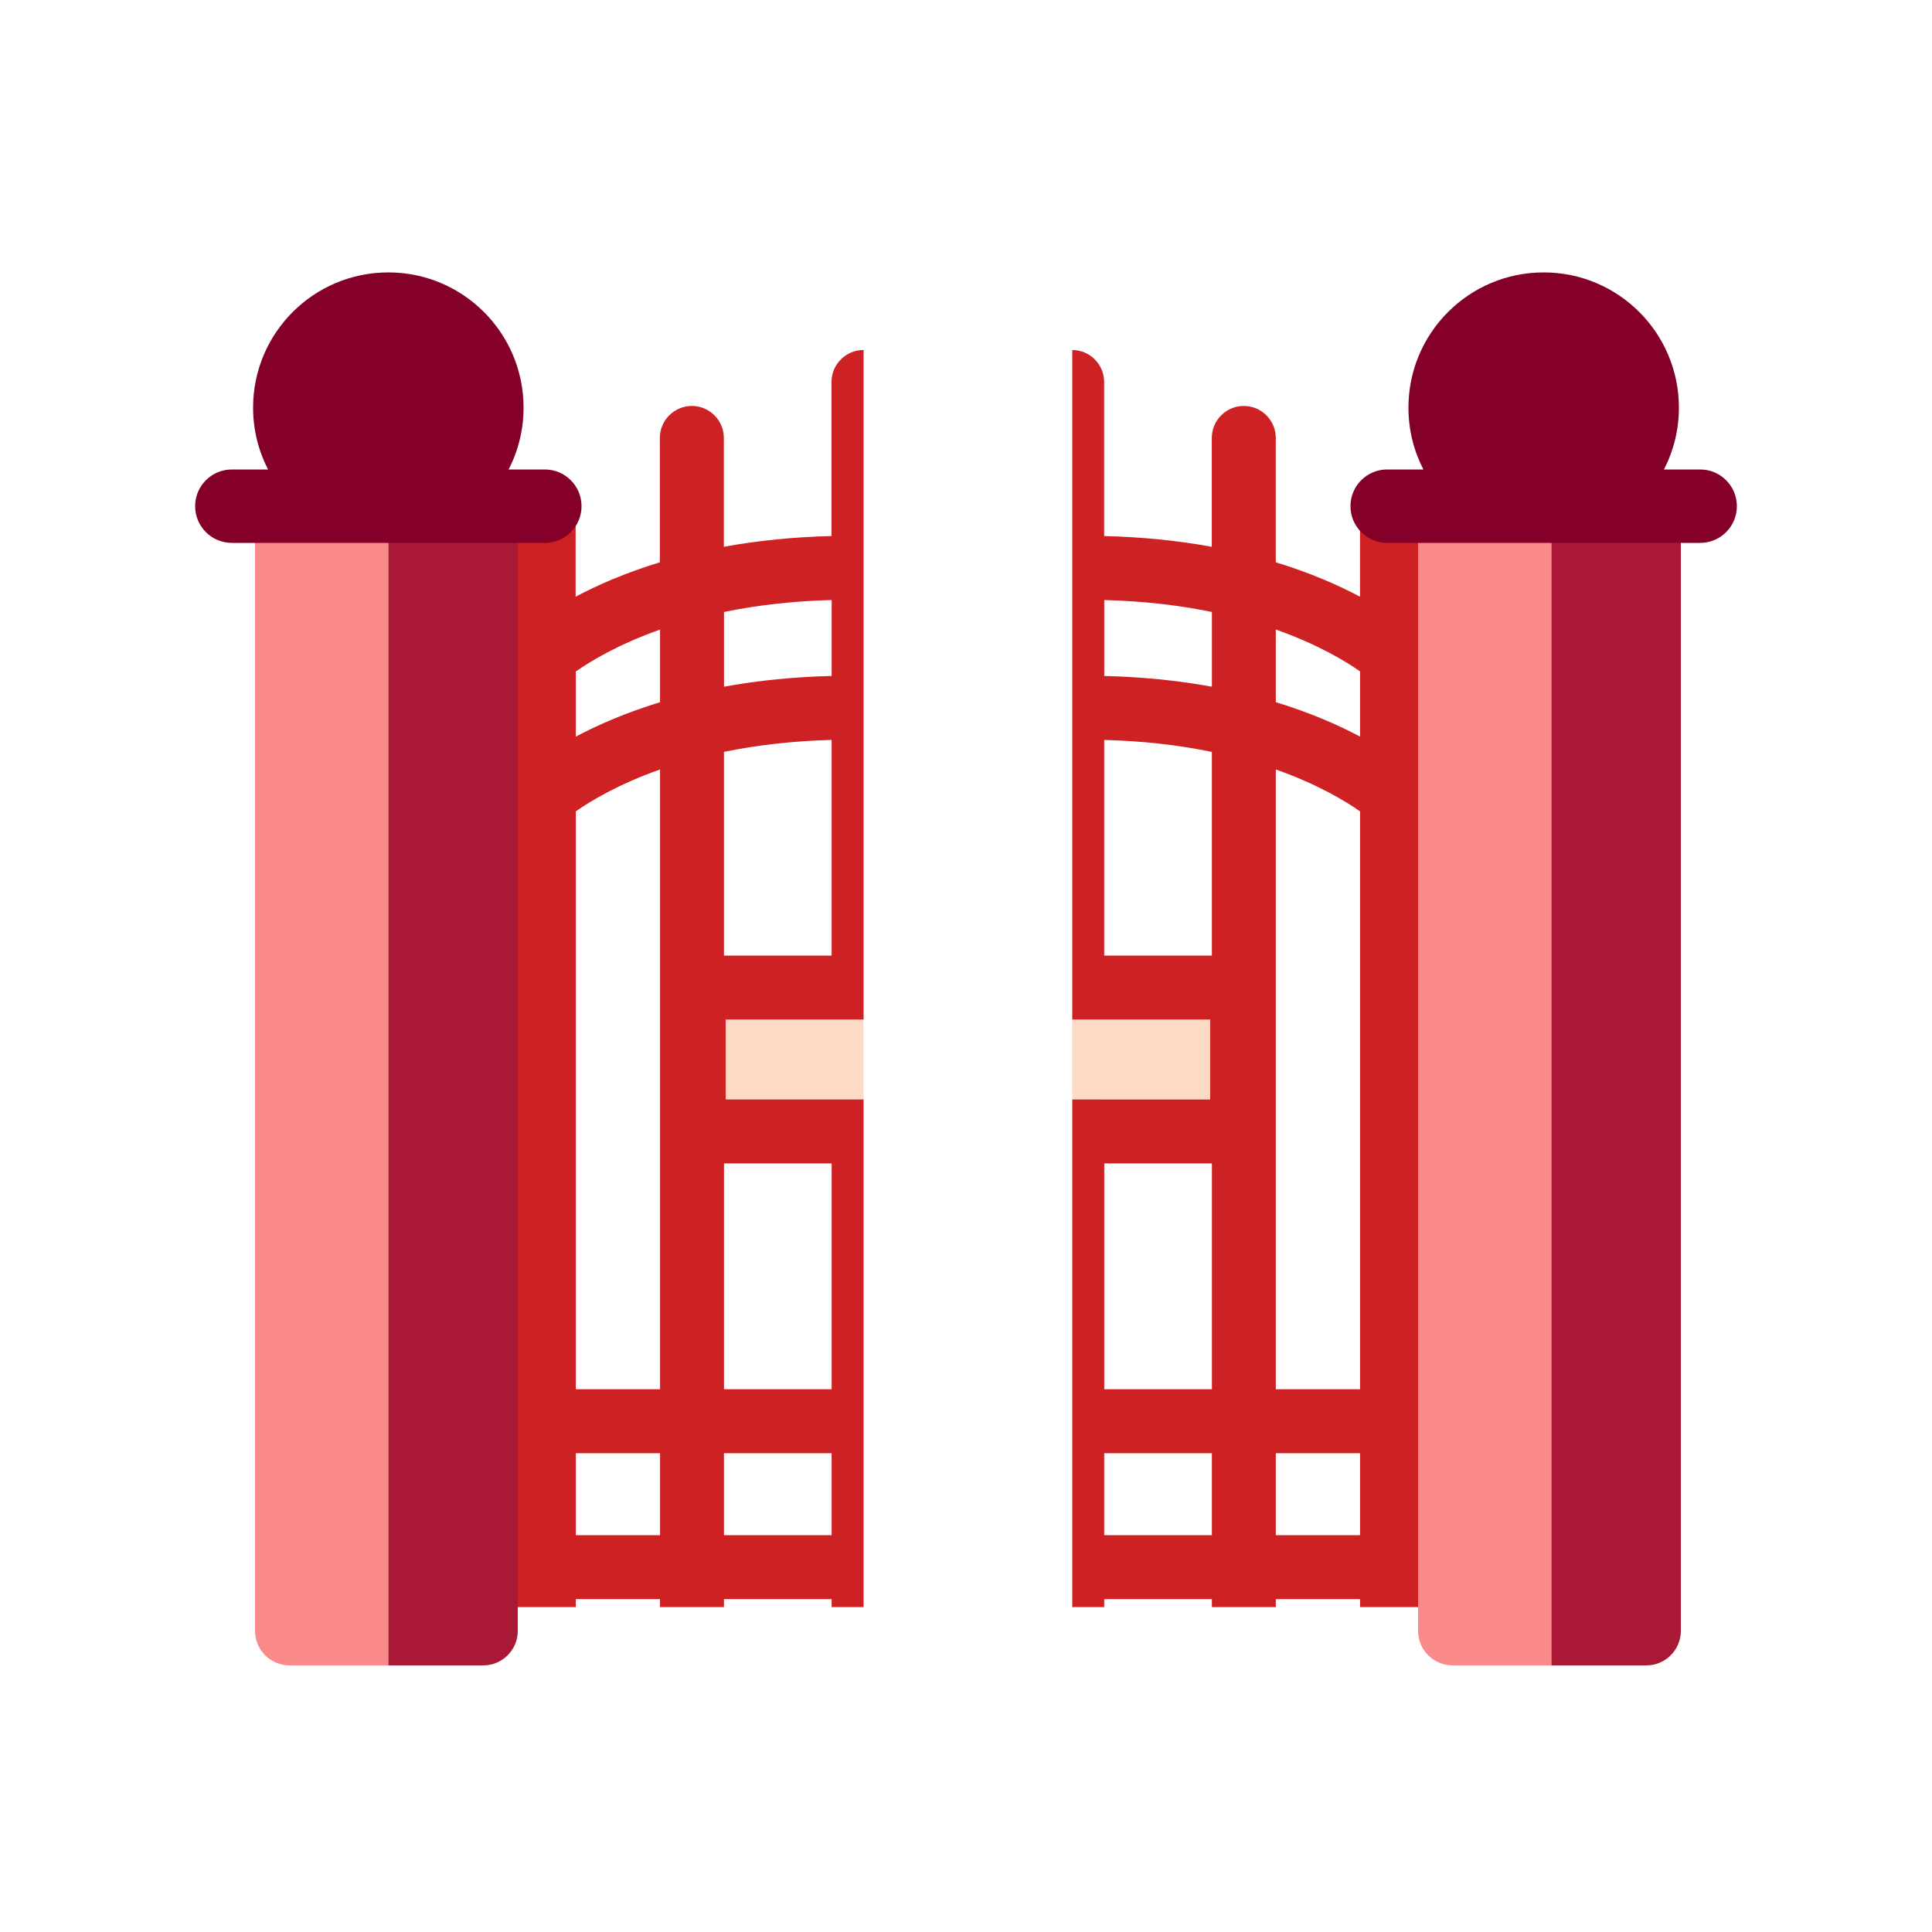 <?xml version="1.0" encoding="utf-8"?>
<!-- Generator: Adobe Illustrator 24.0.1, SVG Export Plug-In . SVG Version: 6.00 Build 0)  -->
<svg version="1.1" id="Layer_1" xmlns="http://www.w3.org/2000/svg" xmlns:xlink="http://www.w3.org/1999/xlink" x="0px" y="0px"
	 viewBox="0 0 500 500" style="enable-background:new 0 0 500 500;" xml:space="preserve">
<style type="text/css">
	.st0{fill:#FDDAC3;}
	.st1{fill:#CE2124;}
	.st2{fill:#FA8989;}
	.st3{fill:#A91834;}
	.st4{fill:#840029;}
</style>
<rect x="187.81" y="263.85" class="st0" width="35.69" height="20.69"/>
<rect x="277.5" y="263.85" class="st0" width="35.69" height="20.69"/>
<path class="st1" d="M223.5,263.85V90.58h-0.03c-2.29,0-4.35,0.93-5.85,2.43c-1.5,1.49-2.43,3.57-2.43,5.85v39.87
	c-9.67,0.23-18.98,1.15-27.86,2.78v-28.17c0-4.57-3.71-8.28-8.28-8.28c-2.29,0-4.35,0.93-5.85,2.43c-1.5,1.49-2.43,3.57-2.43,5.85
	v32.18c-8.99,2.75-16.25,5.95-21.8,8.91v-19.88c0-4.57-3.71-8.28-8.28-8.28c-2.29,0-4.35,0.93-5.85,2.43s-2.43,3.56-2.43,5.85v26.9
	H103.5V178h28.96v19.65H103.5v16.55h28.96v145.34h-29.48v16.55h29.48v21.21H103.5v16.55h28.96v2.07h16.55v-2.07h21.8v2.07h16.55
	v-2.07h27.86v2.07h8.28V284.54h-35.69v-20.69H223.5z M170.82,397.3h-21.8v-21.21h21.8V397.3z M170.82,359.54h-21.8V209.98
	c3.6-2.53,10.8-6.96,21.8-10.84V359.54z M170.82,181.73c-8.99,2.75-16.25,5.95-21.8,8.91v-16.86c3.6-2.53,10.8-6.96,21.8-10.84
	V181.73z M187.37,158.38c8.78-1.81,18.1-2.84,27.86-3.09v19.65c-9.67,0.23-18.98,1.15-27.86,2.78V158.38z M215.22,397.3h-27.86
	v-21.21h27.86V397.3z M215.23,301.09v58.45h-27.86v-58.45H215.23z M187.36,247.3v-52.72c8.79-1.8,18.11-2.83,27.86-3.09v55.81
	H187.36z"/>
<path class="st1" d="M398.01,376.09v-16.55h-29.48V214.2h28.96v-16.55h-28.96V178h28.96v-16.55h-28.96v-26.9
	c0-4.57-3.71-8.28-8.28-8.28c-2.29,0-4.35,0.93-5.85,2.43s-2.43,3.56-2.43,5.85v19.88c-5.55-2.95-12.8-6.16-21.8-8.91v-32.18
	c0-4.57-3.71-8.28-8.28-8.28c-2.29,0-4.35,0.93-5.85,2.43c-1.5,1.49-2.43,3.57-2.43,5.85v28.17c-8.87-1.63-18.19-2.55-27.86-2.78
	V98.86c0-4.56-3.69-8.26-8.25-8.28v173.27h35.69v20.69H277.5v131.38h8.27v-2.07h27.86v2.07h16.55v-2.07h21.8v2.07h16.55v-2.07h28.96
	V397.3h-28.96v-21.21H398.01z M285.77,247.31V191.5c9.76,0.25,19.08,1.28,27.86,3.09v52.72H285.77z M313.63,397.3h-27.86v-21.21
	h27.86V397.3z M313.64,359.54h-27.86v-58.45h27.86V359.54z M313.64,177.72c-8.87-1.63-18.19-2.55-27.86-2.78v-19.65
	c9.76,0.25,19.08,1.28,27.86,3.09V177.72z M351.98,397.3h-21.8v-21.21h21.8V397.3z M351.98,359.54h-21.8v-160.4
	c11.01,3.89,18.22,8.32,21.8,10.84V359.54z M351.98,190.63c-5.55-2.95-12.8-6.16-21.8-8.91v-18.8c11.01,3.89,18.22,8.32,21.8,10.84
	V190.63z"/>
<g>
	<path class="st2" d="M100.5,140v291H74.93C70,431,66,427,66,422.07V140H100.5z"/>
	<path class="st2" d="M401.5,140v291h-25.57c-4.93,0-8.93-4-8.93-8.93V140H401.5z"/>
</g>
<g>
	<path class="st3" d="M134,140v282.07c0,4.93-4,8.93-8.93,8.93H100.5V140H134z"/>
	<path class="st3" d="M435,140v282.07c0,4.93-4,8.93-8.93,8.93H401.5V140H435z"/>
</g>
<g>
	<path class="st4" d="M141,121.5h-9.37c2.47-4.8,3.87-10.23,3.87-16c0-19.33-15.67-35-35-35s-35,15.67-35,35
		c0,5.77,1.4,11.2,3.87,16H60c-5.25,0-9.5,4.25-9.5,9.5s4.25,9.5,9.5,9.5h81c5.25,0,9.5-4.25,9.5-9.5S146.25,121.5,141,121.5z"/>
	<path class="st4" d="M359,121.5h9.37c-2.47-4.8-3.87-10.23-3.87-16c0-19.33,15.67-35,35-35s35,15.67,35,35c0,5.77-1.4,11.2-3.87,16
		H440c5.25,0,9.5,4.25,9.5,9.5s-4.25,9.5-9.5,9.5h-81c-5.25,0-9.5-4.25-9.5-9.5S353.75,121.5,359,121.5z"/>
</g>
</svg>
